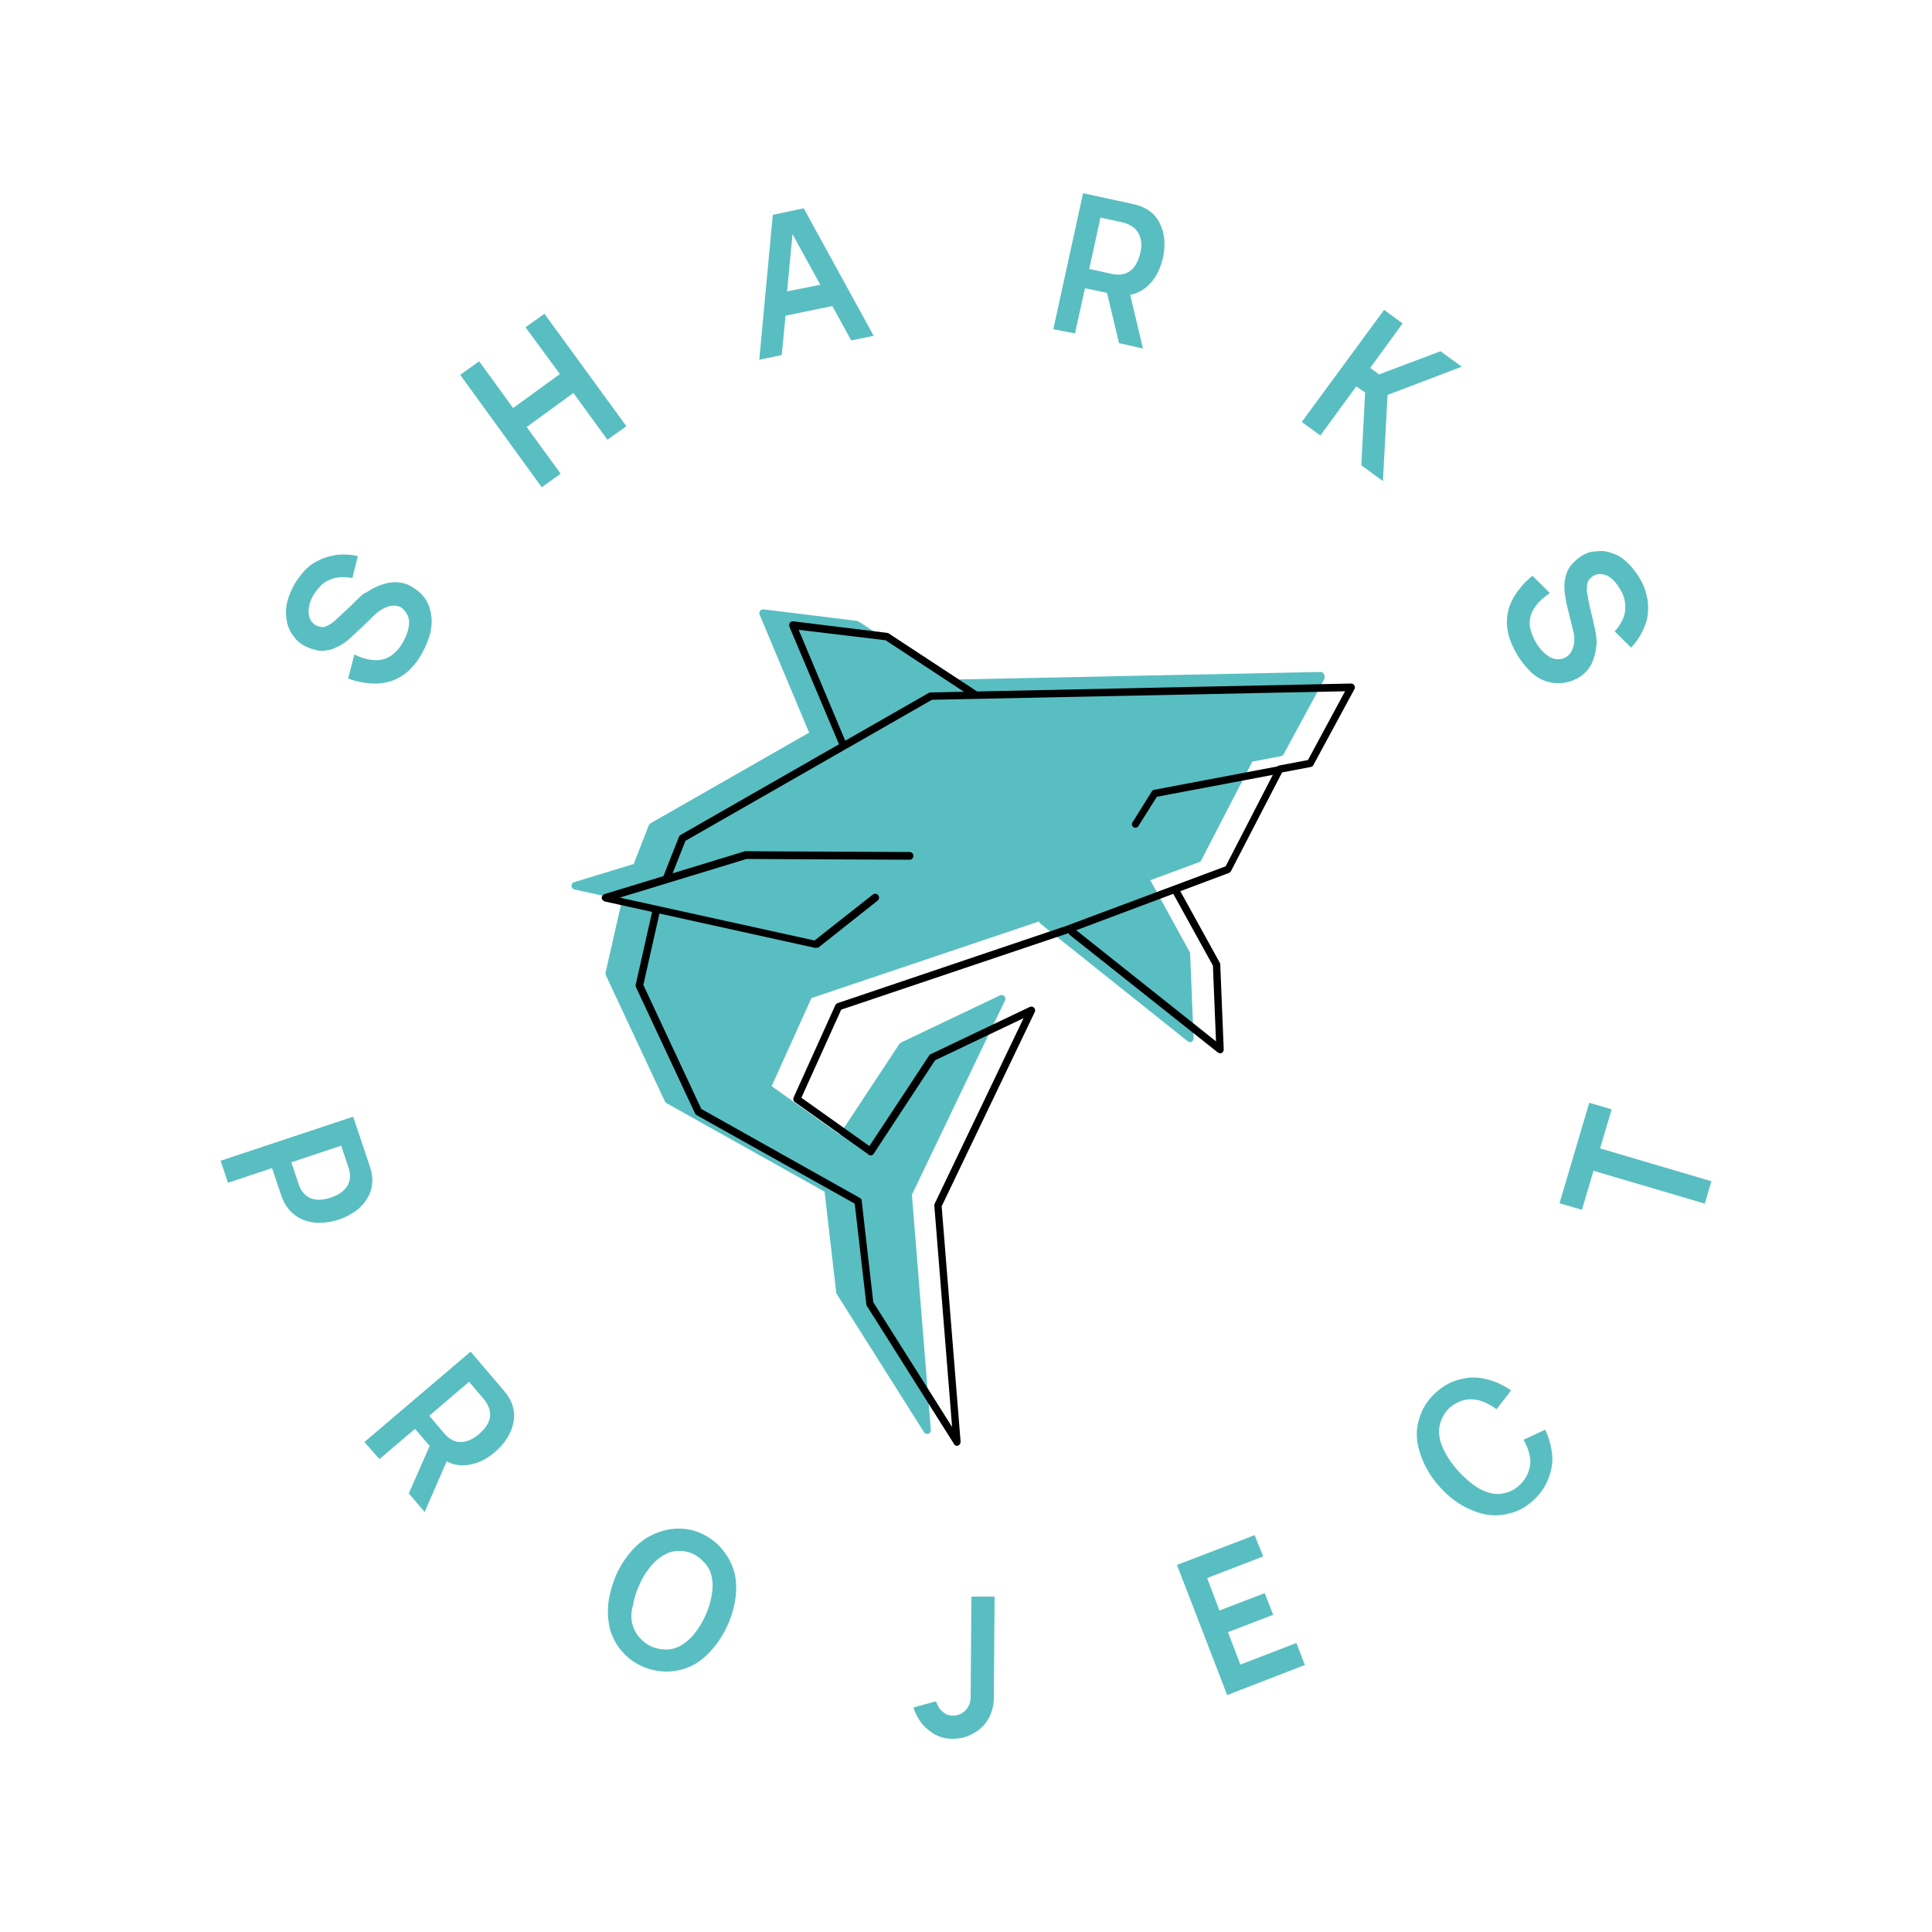 <?xml version="1.0" encoding="utf-8"?>
<!-- Generator: Adobe Illustrator 21.1.0, SVG Export Plug-In . SVG Version: 6.00 Build 0)  -->
<svg version="1.1" id="Слой_1" xmlns="http://www.w3.org/2000/svg" xmlns:xlink="http://www.w3.org/1999/xlink" x="0px" y="0px"
	 viewBox="0 0 500 500" style="enable-background:new 0 0 500 500;" xml:space="preserve">
<style type="text/css">
	.st0{fill:#FFFFFF;}
	.st1{fill:#00A19A;}
	.st2{fill:#59BEC1;}
	.st3{fill:#1D1D1B;}
	.st4{fill:none;stroke:#000000;stroke-width:2.814;stroke-linejoin:round;stroke-miterlimit:10;}
	.st5{fill:none;stroke:#000000;stroke-width:2.814;stroke-linecap:round;stroke-linejoin:round;stroke-miterlimit:10;}
</style>
<g>
	<g>
		<path class="st2" d="M342.6,174.4c-0.2-0.3-0.5-0.5-0.8-0.5l-96.6,2l-22.9-15c-0.1-0.1-0.3-0.1-0.4-0.2l-24.3-3
			c-0.3,0-0.7,0.1-0.9,0.4c-0.2,0.3-0.3,0.6-0.1,1l12.8,30.5l-41.1,23.5c-0.2,0.1-0.3,0.3-0.4,0.5l-3.9,10l-15.4,4.7
			c-0.4,0.1-0.7,0.5-0.7,1c0,0.4,0.3,0.8,0.8,0.9l12.3,2.7l-4.3,18.9c0,0.2,0,0.4,0.1,0.6l15.3,32.7c0.1,0.2,0.2,0.3,0.4,0.4
			l40.9,22.9l3,26c0,0.1,0.1,0.3,0.1,0.4l22.6,35.8c0.2,0.3,0.5,0.5,0.8,0.5c0.1,0,0.2,0,0.3,0c0.4-0.1,0.7-0.6,0.7-1l-4.9-60.9
			l24.1-50.3c0.2-0.4,0.1-0.8-0.2-1.1c-0.3-0.3-0.7-0.4-1.1-0.2l-25.6,12.2c-0.2,0.1-0.3,0.2-0.4,0.3l-15.5,23.5l-17.6-12.5
			l10.3-22.8l58.8-19.8l0.1,0c0.1,0.2,0.2,0.4,0.3,0.5l38.2,30.5c0.2,0.1,0.4,0.2,0.6,0.2c0.1,0,0.3,0,0.4-0.1
			c0.3-0.2,0.5-0.5,0.5-0.9l-0.9-21.9c0-0.1,0-0.3-0.1-0.4l-10.2-18.6l12.7-4.7c0.2-0.1,0.4-0.2,0.5-0.5l13.2-25.5l7.4-1.4
			c0.3-0.1,0.5-0.2,0.7-0.5l10.6-19.6C342.8,175.1,342.8,174.7,342.6,174.4z"/>
		<g>
			<path d="M247.7,374.2c-0.3,0-0.7-0.2-0.8-0.5l-22.6-35.8c-0.1-0.1-0.1-0.3-0.1-0.4l-3-26l-40.9-22.9c-0.2-0.1-0.3-0.3-0.4-0.4
				l-15.3-32.7c-0.1-0.2-0.1-0.4-0.1-0.6l4.4-19.5l1.9,0.4l-4.3,19.1l15,32.1l41,23c0.3,0.2,0.5,0.4,0.5,0.7l3,26.3l20.4,32.3
				l-4.6-57.3c0-0.2,0-0.3,0.1-0.5l23-48L242,274.4l-15.9,24.2c-0.1,0.2-0.4,0.4-0.6,0.4c-0.3,0.1-0.5,0-0.7-0.2l-19.1-13.6
				c-0.4-0.3-0.5-0.8-0.3-1.2l10.8-23.9c0.1-0.2,0.3-0.4,0.6-0.5l59.2-20l41.2-15.4l13.2-25.6c0.1-0.3,0.4-0.4,0.7-0.5l7.4-1.4
				l9.6-17.8l-106.9,2.2l-63.8,36.5l-4.2,10.6l-1.8-0.7l4.3-10.9c0.1-0.2,0.2-0.4,0.4-0.5l64.3-36.8c0.1-0.1,0.3-0.1,0.5-0.1
				l108.8-2.3c0.3,0,0.7,0.2,0.8,0.5c0.2,0.3,0.2,0.7,0,1L339.9,198c-0.1,0.3-0.4,0.4-0.7,0.5l-7.4,1.4l-13.2,25.5
				c-0.1,0.2-0.3,0.4-0.5,0.5l-41.6,15.6l-58.8,19.8l-10.3,22.8l17.6,12.5l15.5-23.5c0.1-0.1,0.2-0.3,0.4-0.3l25.6-12.2
				c0.4-0.2,0.8-0.1,1.1,0.2c0.3,0.3,0.4,0.7,0.2,1.1l-24.1,50.3l4.9,60.9c0,0.4-0.2,0.9-0.7,1C247.9,374.2,247.8,374.2,247.7,374.2
				z"/>
			<path d="M217.3,193l-13-30.8c-0.1-0.3-0.1-0.7,0.1-1c0.2-0.3,0.5-0.4,0.9-0.4l24.4,3c0.1,0,0.3,0.1,0.4,0.2l23,15.1l-1.1,1.6
				l-22.8-15l-22.5-2.7l12.3,29.3L217.3,193z"/>
			<path d="M211.1,245.3c-0.1,0-0.2,0-0.2,0l-54.4-12c-0.4-0.1-0.7-0.5-0.8-0.9c0-0.4,0.3-0.8,0.7-1l36.4-11.1c0.1,0,0.2,0,0.3,0
				l42.3,0.2c0.5,0,1,0.4,1,1c0,0.5-0.4,1-1,1l-42.2-0.2l-32.8,10l50.4,11.1l15.1-11.9c0.4-0.3,1-0.3,1.4,0.2c0.3,0.4,0.3,1-0.2,1.4
				l-15.4,12.2C211.5,245.2,211.3,245.3,211.1,245.3z"/>
			<path d="M315.8,272.6c-0.2,0-0.4-0.1-0.6-0.2L276.9,242c-0.4-0.3-0.5-0.9-0.2-1.4c0.3-0.4,0.9-0.5,1.4-0.2l36.6,29.1l-0.8-19.6
				l-10.6-19.2c-0.3-0.5-0.1-1.1,0.4-1.3s1.1-0.1,1.3,0.4l10.7,19.4c0.1,0.1,0.1,0.3,0.1,0.4l0.9,22c0,0.4-0.2,0.7-0.5,0.9
				C316.1,272.6,315.9,272.6,315.8,272.6z"/>
			<path d="M293.9,214.2c-0.2,0-0.4,0-0.5-0.1c-0.5-0.3-0.6-0.9-0.3-1.3l5-8c0.1-0.2,0.4-0.4,0.6-0.4l32.2-6.1
				c0.5-0.1,1,0.2,1.1,0.8c0.1,0.5-0.2,1-0.8,1.1l-31.8,6l-4.8,7.6C294.5,214,294.2,214.2,293.9,214.2z"/>
		</g>
	</g>
	<g>
		<g>
			<path class="st2" d="M96.3,152.4c1.9-1,3.7-1.6,5.4-1.7c1.7-0.1,3.3,0.2,4.8,1.1c0.5,0.3,1,0.6,1.5,1c1.7,1.3,2.8,3,3.3,5
				c0.6,2,0.5,4.1,0,6.3c-0.5,1.6-1.1,3.2-2,4.8c-0.8,1.5-1.7,2.8-2.8,3.9c-1,1.2-2.2,2-3.3,2.6c-1.8,1-3.9,1.5-6.1,1.5
				c-2.3,0-4.6-0.4-7-1.3l1.6-6.2c1.7,0.8,3.3,1.3,4.8,1.4c1.5,0.2,2.9-0.1,4-0.7c0.7-0.3,1.4-0.9,2.1-1.6c0.7-0.7,1.3-1.6,1.8-2.5
				c0.7-1.3,1.2-2.6,1.4-3.9c0.2-1.3,0-2.4-0.5-3.2c-0.4-0.7-0.9-1.3-1.5-1.7c-0.9-0.5-1.9-0.6-3.1-0.3c-1.1,0.3-2.2,0.9-3.3,1.8
				c-0.8,0.7-1.7,1.7-3,2.9c-0.5,0.5-1.1,1.1-1.8,1.7c-0.7,0.7-1.3,1.2-1.8,1.7c-1.2,1.1-2.4,1.9-3.5,2.4c-1.1,0.6-2.2,0.9-3.4,1
				c-0.8,0.1-1.7,0-2.6-0.3c-0.9-0.2-1.8-0.6-2.6-1c-1.2-0.7-2-1.4-2.6-2.3c-0.9-1.1-1.5-2.3-1.8-3.7c-0.3-1.4-0.4-2.7-0.2-4.1
				c0.3-1.9,1-3.8,2-5.6c0.8-1.4,1.7-2.6,2.7-3.7c1-1.1,2.1-1.9,3.3-2.5c1.5-0.8,3.1-1.3,5-1.6c1.9-0.2,3.7-0.1,5.5,0.3l-1.4,5.7
				c-1.1-0.2-2.3-0.3-3.4-0.2c-1.1,0.1-2.1,0.4-3,0.9c-0.7,0.3-1.4,0.8-2,1.5c-0.6,0.7-1.2,1.4-1.7,2.2c-0.7,1.2-1.1,2.4-1.2,3.6
				c-0.1,0.9,0,1.8,0.3,2.5c0.3,0.7,0.8,1.3,1.5,1.7c0.5,0.3,1,0.4,1.7,0.5c0.5,0,1-0.2,1.6-0.5c0.6-0.3,1.3-0.8,1.9-1.4
				c0.6-0.5,1.4-1.3,2.6-2.4l1.6-1.5c0.6-0.6,0.9-0.9,1-1c0.8-0.8,1.5-1.5,2.1-1.9C94.9,153.3,95.5,152.9,96.3,152.4z"/>
			<path class="st2" d="M136,84.7l4.9-3.5l21.2,29.1l-4.9,3.5l-8.8-12.1l-12.1,8.8l8.8,12.1l-4.9,3.5L119.1,97l4.9-3.5l8.8,12.1
				l12.1-8.8L136,84.7z"/>
			<path class="st2" d="M208,53.9l18.1,33l-5.8,1.2l-4.9-8.9l-12.1,2.5l-1,10.2l-5.8,1.2l3.5-37.5L208,53.9z M212.3,73.7l-7.2-13.1
				l-1.4,14.8L212.3,73.7z"/>
			<path class="st2" d="M272.6,85.2l7.7-35.2l12.9,2.8c3.3,0.7,5.6,2.3,6.9,4.9c1.3,2.5,1.6,5.5,0.9,8.9c-0.6,2.6-1.6,4.8-3.1,6.5
				c-1.5,1.7-3.3,2.8-5.4,3.2l3.3,13.9l-6.2-1.4l-3.1-13l-5.7-1.2l-2.6,11.7L272.6,85.2z M281.9,69.6l5.9,1.3
				c1.9,0.4,3.5,0.1,4.7-0.8c1.3-1,2.1-2.5,2.6-4.6c0.5-2.1,0.3-3.8-0.5-5.2c-0.8-1.4-2.1-2.2-3.9-2.7l-5.9-1.3L281.9,69.6z"/>
			<path class="st2" d="M352.3,120.4l1-18.8L351,100l-9.3,12.7l-4.8-3.5l21.3-29l4.8,3.5l-8.4,11.5l2.3,1.7l15.9-6l5.5,4l-19.2,7.3
				l-1.2,22.3L352.3,120.4z"/>
			<path class="st2" d="M413.2,166.3c-0.1,2.1-0.6,4-1.3,5.5c-0.8,1.5-1.9,2.7-3.4,3.6c-0.5,0.3-1.1,0.5-1.7,0.8c-2,0.7-4,0.8-6,0.3
				c-2-0.5-3.8-1.6-5.3-3.3c-1.2-1.2-2.2-2.6-3.1-4.2c-0.8-1.4-1.5-2.9-1.9-4.4c-0.4-1.5-0.6-2.9-0.5-4.2c0.1-2.1,0.7-4.1,1.9-6.1
				c1.2-1.9,2.7-3.7,4.7-5.3l4.5,4.5c-1.5,1-2.8,2.1-3.7,3.4c-0.9,1.2-1.4,2.5-1.5,3.8c-0.1,0.8,0,1.6,0.3,2.6
				c0.3,1,0.7,1.9,1.2,2.8c0.7,1.3,1.6,2.3,2.6,3.2c1,0.8,2,1.3,3,1.3c0.8,0.1,1.5-0.1,2.2-0.5c0.9-0.5,1.5-1.3,1.9-2.5
				c0.4-1.1,0.4-2.4,0.2-3.7c-0.2-1-0.6-2.4-1-4c-0.2-0.7-0.3-1.5-0.6-2.4c-0.2-1-0.4-1.7-0.5-2.4c-0.3-1.6-0.4-3-0.3-4.2
				c0.1-1.2,0.4-2.4,0.9-3.4c0.4-0.8,0.9-1.5,1.6-2.1c0.7-0.7,1.4-1.2,2.2-1.7c1.2-0.7,2.3-1,3.3-1c1.4-0.2,2.8-0.1,4.1,0.4
				c1.4,0.4,2.6,1.1,3.6,2c1.5,1.3,2.7,2.8,3.8,4.6c0.8,1.4,1.4,2.8,1.7,4.2c0.4,1.4,0.5,2.8,0.4,4.1c0,1.7-0.5,3.4-1.3,5.1
				c-0.8,1.7-1.8,3.2-3.1,4.5l-4.2-4.2c0.8-0.9,1.4-1.8,1.9-2.8c0.5-1,0.8-2,0.8-3c0.1-0.8,0-1.6-0.2-2.5c-0.2-0.9-0.6-1.8-1.1-2.6
				c-0.7-1.2-1.5-2.2-2.4-2.9c-0.7-0.6-1.5-0.9-2.3-1c-0.8-0.1-1.5,0-2.2,0.4c-0.5,0.3-0.9,0.7-1.3,1.2c-0.2,0.4-0.4,1-0.4,1.7
				c-0.1,0.7,0,1.5,0.2,2.3c0.1,0.7,0.3,1.9,0.7,3.5l0.5,2.1c0.2,0.8,0.3,1.3,0.3,1.4c0.3,1.1,0.5,2.1,0.6,2.8
				C413.1,164.6,413.2,165.4,413.2,166.3z"/>
			<path class="st2" d="M246.5,450c-1.9,0-3.6-0.5-5-1.4c-1.4-0.9-2.6-2-3.4-3.2c-0.8-1.2-1.4-2.4-1.7-3.5l5.8-1.6
				c0.3,0.6,0.5,1.1,0.7,1.5c0.2,0.4,0.7,0.9,1.3,1.4c0.6,0.5,1.4,0.8,2.4,0.8c1.2,0,2.3-0.4,3.2-1.3c0.9-0.9,1.3-1.9,1.4-3.2
				l0.2-26.3l6,0l-0.2,26.3c0,1.9-0.5,3.7-1.4,5.3c-0.9,1.6-2.2,2.9-3.9,3.8C250.2,449.6,248.4,450,246.5,450z"/>
			<path class="st2" d="M91.4,289l4.3,12.8c1.1,3.2,0.8,6-0.7,8.4c-1.5,2.5-3.9,4.2-7.2,5.4c-2.2,0.7-4.3,1-6.4,0.8
				c-2-0.2-3.8-0.9-5.3-2.1c-1.5-1.2-2.6-2.8-3.3-4.9l-2.4-7.1l-11.4,3.8l-1.9-5.7L91.4,289z M77.3,306.5c0.6,1.8,1.7,3,3.1,3.6
				c1.5,0.6,3.2,0.5,5.3-0.2c2-0.7,3.4-1.7,4.2-3c0.8-1.4,0.9-2.9,0.3-4.7l-1.9-5.7l-12.9,4.3L77.3,306.5z"/>
			<path class="st2" d="M94.3,373.2l27.5-23.4l8.6,10.1c2.2,2.5,3,5.2,2.5,8.1c-0.5,2.8-2.1,5.4-4.7,7.7c-2.1,1.8-4.2,2.9-6.4,3.3
				c-2.2,0.5-4.3,0.2-6.2-0.8l-5.7,13.1l-4.1-4.8l5.4-12.3l-3.8-4.4l-9.2,7.8L94.3,373.2z M111.1,366.4l3.9,4.6
				c1.3,1.5,2.7,2.2,4.2,2.2c1.6,0,3.2-0.7,4.8-2.1c1.6-1.4,2.6-2.8,2.8-4.4c0.2-1.5-0.3-3-1.5-4.5l-3.9-4.6L111.1,366.4z"/>
			<path class="st2" d="M178.6,431.3c-2,0.9-4.1,1.3-6.2,1.3c-2.1,0-4.2-0.5-6.1-1.3c-2-0.9-3.7-2.1-5.1-3.7
				c-1.5-1.6-2.5-3.4-3.2-5.5c-0.6-2.1-0.8-4.4-0.6-6.9c0.3-2.5,1-5,2-7.5c1.1-2.4,2.5-4.6,4.2-6.5c1.7-1.9,3.6-3.3,5.7-4.2
				c2.1-0.9,4.1-1.4,6.3-1.4c2.1,0,4.1,0.4,6,1.3c1.9,0.9,3.6,2.1,5,3.7c1.4,1.6,2.5,3.4,3.2,5.5c0.7,2.1,0.9,4.5,0.6,7
				c-0.3,2.5-1,5.1-2.1,7.5c-1.1,2.4-2.5,4.6-4.2,6.5C182.4,429,180.6,430.4,178.6,431.3z M163.6,420.1c0.3,1.3,0.9,2.5,1.8,3.6
				c0.9,1,1.9,1.8,3.1,2.4c1.2,0.5,2.5,0.8,3.9,0.8c1.4,0,2.7-0.4,3.9-1.1c1.2-0.7,2.4-1.7,3.5-3.1c1.1-1.4,2-2.9,2.8-4.7
				c0.8-1.7,1.3-3.5,1.6-5.2c0.3-1.8,0.3-3.3,0-4.7c-0.3-1.4-0.9-2.6-1.8-3.6c-0.9-1-1.9-1.8-3.1-2.4c-1.2-0.5-2.5-0.8-3.8-0.7
				c-1.4,0-2.6,0.4-3.8,1.1c-1.2,0.7-2.4,1.7-3.5,3.1c-1.1,1.4-2.1,3-2.8,4.7c-0.8,1.7-1.3,3.5-1.6,5.2
				C163.3,417.2,163.3,418.7,163.6,420.1z"/>
			<path class="st2" d="M326.9,402.8l-14.5,5.6l3.2,8.4l11.7-4.5l2.2,5.6l-11.7,4.5l3.2,8.4l14.5-5.6l2.2,5.7l-17.3,6.7l0,0
				l-2.8,1.1l-13-33.7l20.1-7.7L326.9,402.8z"/>
			<path class="st2" d="M394.3,372.6l5.6-2.6c1,2.2,1.6,4.4,1.8,6.5c0.2,2.1-0.2,4.2-1,6.2c-0.8,2.1-2.1,4-4,5.7
				c-1.9,1.7-3.9,2.8-6.2,3.3c-3,0.8-6.2,0.6-9.4-0.8c-3.3-1.3-6.1-3.4-8.6-6.2c-2.5-2.8-4.2-5.9-5.2-9.3c-1-3.4-0.8-6.5,0.4-9.4
				c0.8-2.2,2.2-4.1,4-5.7c1.9-1.7,3.9-2.8,6.1-3.3c2.1-0.6,4.4-0.7,6.7-0.1c2.3,0.5,4.5,1.5,6.5,2.9l0.1,0l-3.8,4.9
				c-1.4-1-2.7-1.7-3.9-2.1c-1.5-0.5-2.9-0.6-4.3-0.3c-1.4,0.3-2.7,1-3.8,1.9c-1.1,1-1.9,2.2-2.4,3.6c-0.5,1.4-0.6,2.9-0.3,4.4
				c0.2,1.3,0.8,2.6,1.6,4.1c0.8,1.5,1.9,2.9,3.1,4.3c1.2,1.3,2.5,2.5,3.8,3.5c1.3,1,2.6,1.7,3.9,2.1c1.5,0.5,2.9,0.6,4.4,0.2
				c1.5-0.3,2.7-1,3.8-2c1.1-1,1.9-2.2,2.4-3.6c0.5-1.4,0.6-2.8,0.2-4.4C395.6,375.3,395.1,374,394.3,372.6z"/>
			<path class="st2" d="M411.3,285.4l5.8,1.7l-3,10.1l28.8,8.5l-1.7,5.8l-28.8-8.5l-3,10.1l-5.8-1.7L411.3,285.4z"/>
		</g>
	</g>
</g>
</svg>
